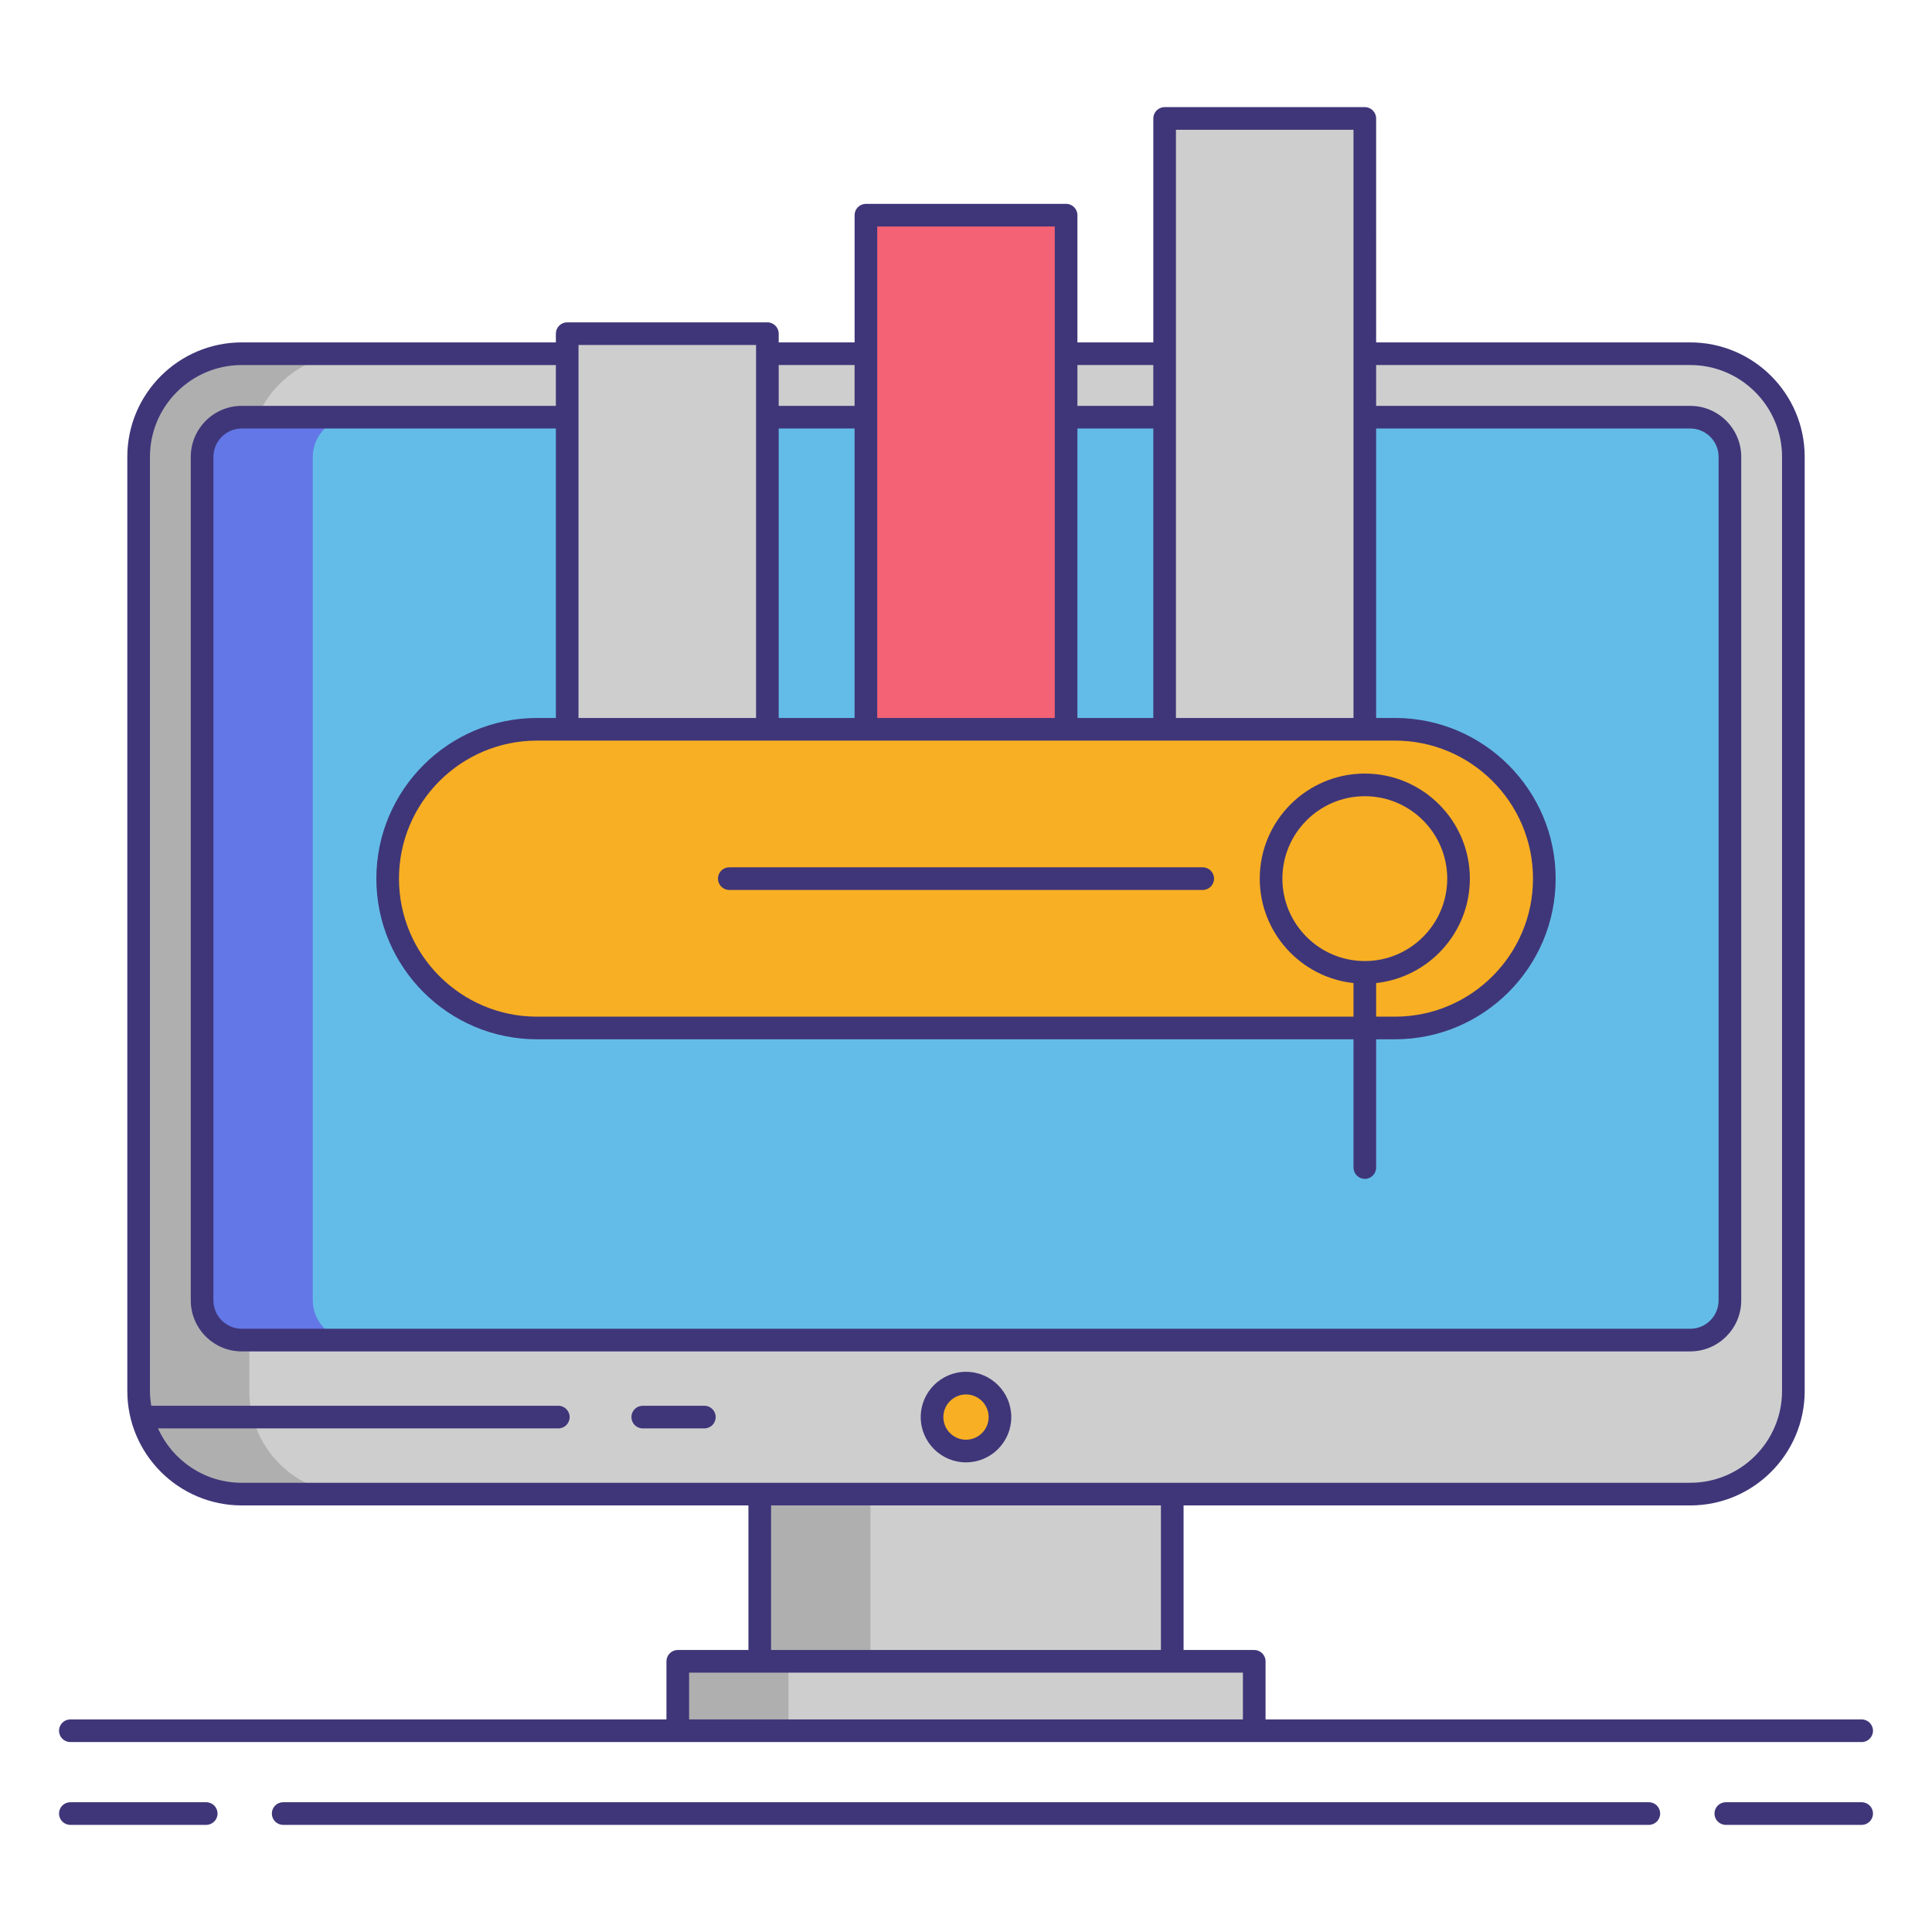 <?xml version="1.0" encoding="utf-8"?>
<!-- Generator: Adobe Illustrator 24.0.0, SVG Export Plug-In . SVG Version: 6.00 Build 0)  -->
<svg version="1.1" id="Layer_1" xmlns="http://www.w3.org/2000/svg" xmlns:xlink="http://www.w3.org/1999/xlink" x="0px" y="0px"
	 viewBox="0 0 256 256" enable-background="new 0 0 256 256" xml:space="preserve">
<g>
	<g>
		<path fill="#CECECE" d="M32.035,197.976c-7.535,0-13.665-6.13-13.665-13.665V60.535C18.37,53,24.5,46.87,32.035,46.87h191.931
			c7.535,0,13.665,6.13,13.665,13.665v123.776c0,7.535-6.13,13.665-13.665,13.665H32.035z"/>
		<g>
			<path fill="#AFAFAF" d="M33.036,184.311V60.535c0-7.534,6.13-13.665,13.665-13.665H32.035C24.5,46.87,18.37,53,18.37,60.535
				v123.776c0,7.535,6.13,13.665,13.665,13.665h14.667C39.167,197.976,33.036,191.846,33.036,184.311z"/>
		</g>
		<path fill="#63BCE7" d="M229.221,172.311c0,2.891-2.365,5.256-5.256,5.256H32.035c-2.891,0-5.256-2.365-5.256-5.256V60.535
			c0-2.891,2.365-5.256,5.256-5.256h191.931c2.891,0,5.256,2.365,5.256,5.256V172.311z"/>
		<g>
			<path fill="#6377E7" d="M41.446,172.311V60.535c0-2.891,2.365-5.256,5.256-5.256H32.035c-2.891,0-5.256,2.365-5.256,5.256
				v111.777c0,2.891,2.365,5.256,5.256,5.256h14.667C43.811,177.567,41.446,175.202,41.446,172.311z"/>
		</g>
		<rect x="89.809" y="220.134" fill="#CECECE" width="76.383" height="9.197"/>
		<g>
			<rect x="89.809" y="220.134" fill="#AFAFAF" width="14.667" height="9.197"/>
		</g>
		<rect x="100.67" y="197.976" fill="#CECECE" width="54.659" height="22.158"/>
		<g>
			<rect x="100.67" y="197.976" fill="#AFAFAF" width="14.667" height="22.158"/>
		</g>
		<circle fill="#F8AF23" cx="128" cy="187.772" r="4.5"/>
	</g>
	<path fill="#F8AF23" d="M184.842,136.212H71.158c-10.929,0-19.789-8.86-19.789-19.789v0c0-10.929,8.86-19.789,19.789-19.789
		h113.684c10.929,0,19.789,8.86,19.789,19.789v0C204.631,127.352,195.771,136.212,184.842,136.212z"/>
	<g>
		<rect x="75.155" y="44.213" fill="#CECECE" width="26.526" height="52.421"/>
		<rect x="114.737" y="28.511" fill="#F46275" width="26.526" height="68.123"/>
		<rect x="154.318" y="15.695" fill="#CECECE" width="26.526" height="80.938"/>
	</g>
	<g>
		<path fill="#3F3679" d="M128,193.771c3.309,0,6-2.691,6-6s-2.691-6-6-6s-6,2.691-6,6S124.691,193.771,128,193.771z M128,184.771
			c1.654,0,3,1.346,3,3s-1.346,3-3,3s-3-1.346-3-3S126.346,184.771,128,184.771z"/>
		<path fill="#3F3679" d="M93.333,186.271h-8.167c-0.829,0-1.5,0.672-1.5,1.5s0.671,1.5,1.5,1.5h8.167c0.829,0,1.5-0.672,1.5-1.5
			S94.162,186.271,93.333,186.271z"/>
		<path fill="#3F3679" d="M27.323,238.805H9.32c-0.829,0-1.5,0.672-1.5,1.5s0.671,1.5,1.5,1.5h18.003c0.829,0,1.5-0.672,1.5-1.5
			S28.152,238.805,27.323,238.805z"/>
		<path fill="#3F3679" d="M246.68,238.805h-18.003c-0.829,0-1.5,0.672-1.5,1.5s0.671,1.5,1.5,1.5h18.003c0.829,0,1.5-0.672,1.5-1.5
			S247.509,238.805,246.68,238.805z"/>
		<path fill="#3F3679" d="M218.479,238.805H37.521c-0.829,0-1.5,0.672-1.5,1.5s0.671,1.5,1.5,1.5h180.959c0.829,0,1.5-0.672,1.5-1.5
			S219.308,238.805,218.479,238.805z"/>
		<path fill="#3F3679" d="M9.32,230.832h80.489h76.383h80.489c0.829,0,1.5-0.672,1.5-1.5s-0.671-1.5-1.5-1.5h-78.989v-7.698
			c0-0.828-0.671-1.5-1.5-1.5h-9.362v-19.157h67.136c8.362,0,15.165-6.803,15.165-15.165V60.535c0-8.362-6.803-15.165-15.165-15.165
			h-41.621V15.695c0-0.828-0.671-1.5-1.5-1.5h-26.526c-0.829,0-1.5,0.672-1.5,1.5V45.37h-10.055V28.511c0-0.828-0.671-1.5-1.5-1.5
			h-26.526c-0.829,0-1.5,0.672-1.5,1.5V45.37h-10.055v-1.157c0-0.828-0.671-1.5-1.5-1.5H75.155c-0.829,0-1.5,0.672-1.5,1.5v1.157
			H32.035c-8.362,0-15.165,6.803-15.165,15.165v123.776c0,8.362,6.803,15.165,15.165,15.165H99.17v19.157h-9.362
			c-0.829,0-1.5,0.672-1.5,1.5v7.698H9.32c-0.829,0-1.5,0.672-1.5,1.5S8.491,230.832,9.32,230.832z M103.182,56.779h10.055v38.354
			h-10.055V56.779z M114.737,98.134h26.526h13.055h26.526h3.997c10.085,0,18.29,8.204,18.29,18.289s-8.205,18.29-18.29,18.29h-2.497
			v-4.453c6.973-0.751,12.421-6.668,12.421-13.837c0-7.676-6.245-13.921-13.921-13.921s-13.921,6.245-13.921,13.921
			c0,7.169,5.448,13.086,12.421,13.837v4.453H71.158c-10.085,0-18.29-8.205-18.29-18.29s8.205-18.289,18.29-18.289h3.997h26.526
			H114.737z M142.763,56.779h10.055v38.354h-10.055V56.779z M180.845,127.344c-6.022,0-10.921-4.899-10.921-10.921
			s4.899-10.921,10.921-10.921s10.921,4.899,10.921,10.921S186.867,127.344,180.845,127.344z M73.655,95.134h-2.497
			c-11.739,0-21.29,9.55-21.29,21.289s9.55,21.29,21.29,21.29h108.187v16.993c0,0.828,0.671,1.5,1.5,1.5s1.5-0.672,1.5-1.5v-16.993
			h2.497c11.739,0,21.29-9.551,21.29-21.29s-9.55-21.289-21.29-21.289h-2.497V56.779h41.621c2.071,0,3.756,1.685,3.756,3.756
			v111.776c0,2.071-1.685,3.756-3.756,3.756H32.035c-2.071,0-3.756-1.685-3.756-3.756V60.535c0-2.071,1.685-3.756,3.756-3.756
			h41.621V95.134z M155.818,17.195h23.526v77.938h-23.526V17.195z M152.818,48.37v5.409h-10.055V48.37H152.818z M116.237,30.011
			h23.526v65.123h-23.526V30.011z M113.237,48.37v5.409h-10.055V48.37H113.237z M76.655,45.713h23.526v49.421H76.655V45.713z
			 M20.938,189.271h53.044c0.829,0,1.5-0.672,1.5-1.5s-0.671-1.5-1.5-1.5h-53.94c-0.104-0.64-0.173-1.291-0.173-1.96V60.535
			c0-6.708,5.457-12.165,12.165-12.165h41.621v5.409H32.035c-3.725,0-6.756,3.03-6.756,6.756v111.776
			c0,3.726,3.031,6.756,6.756,6.756h191.931c3.725,0,6.756-3.03,6.756-6.756V60.535c0-3.726-3.031-6.756-6.756-6.756h-41.621V48.37
			h41.621c6.708,0,12.165,5.457,12.165,12.165v123.776c0,6.708-5.457,12.165-12.165,12.165H155.33H100.67H32.035
			C27.094,196.477,22.841,193.511,20.938,189.271z M102.17,199.477h51.659v19.157H102.17V199.477z M91.309,221.634h9.362h54.659
			h9.362v6.198H91.309V221.634z"/>
		<path fill="#3F3679" d="M96.632,117.923h62.736c0.829,0,1.5-0.672,1.5-1.5s-0.671-1.5-1.5-1.5H96.632c-0.829,0-1.5,0.672-1.5,1.5
			S95.803,117.923,96.632,117.923z"/>
	</g>
</g>
</svg>
